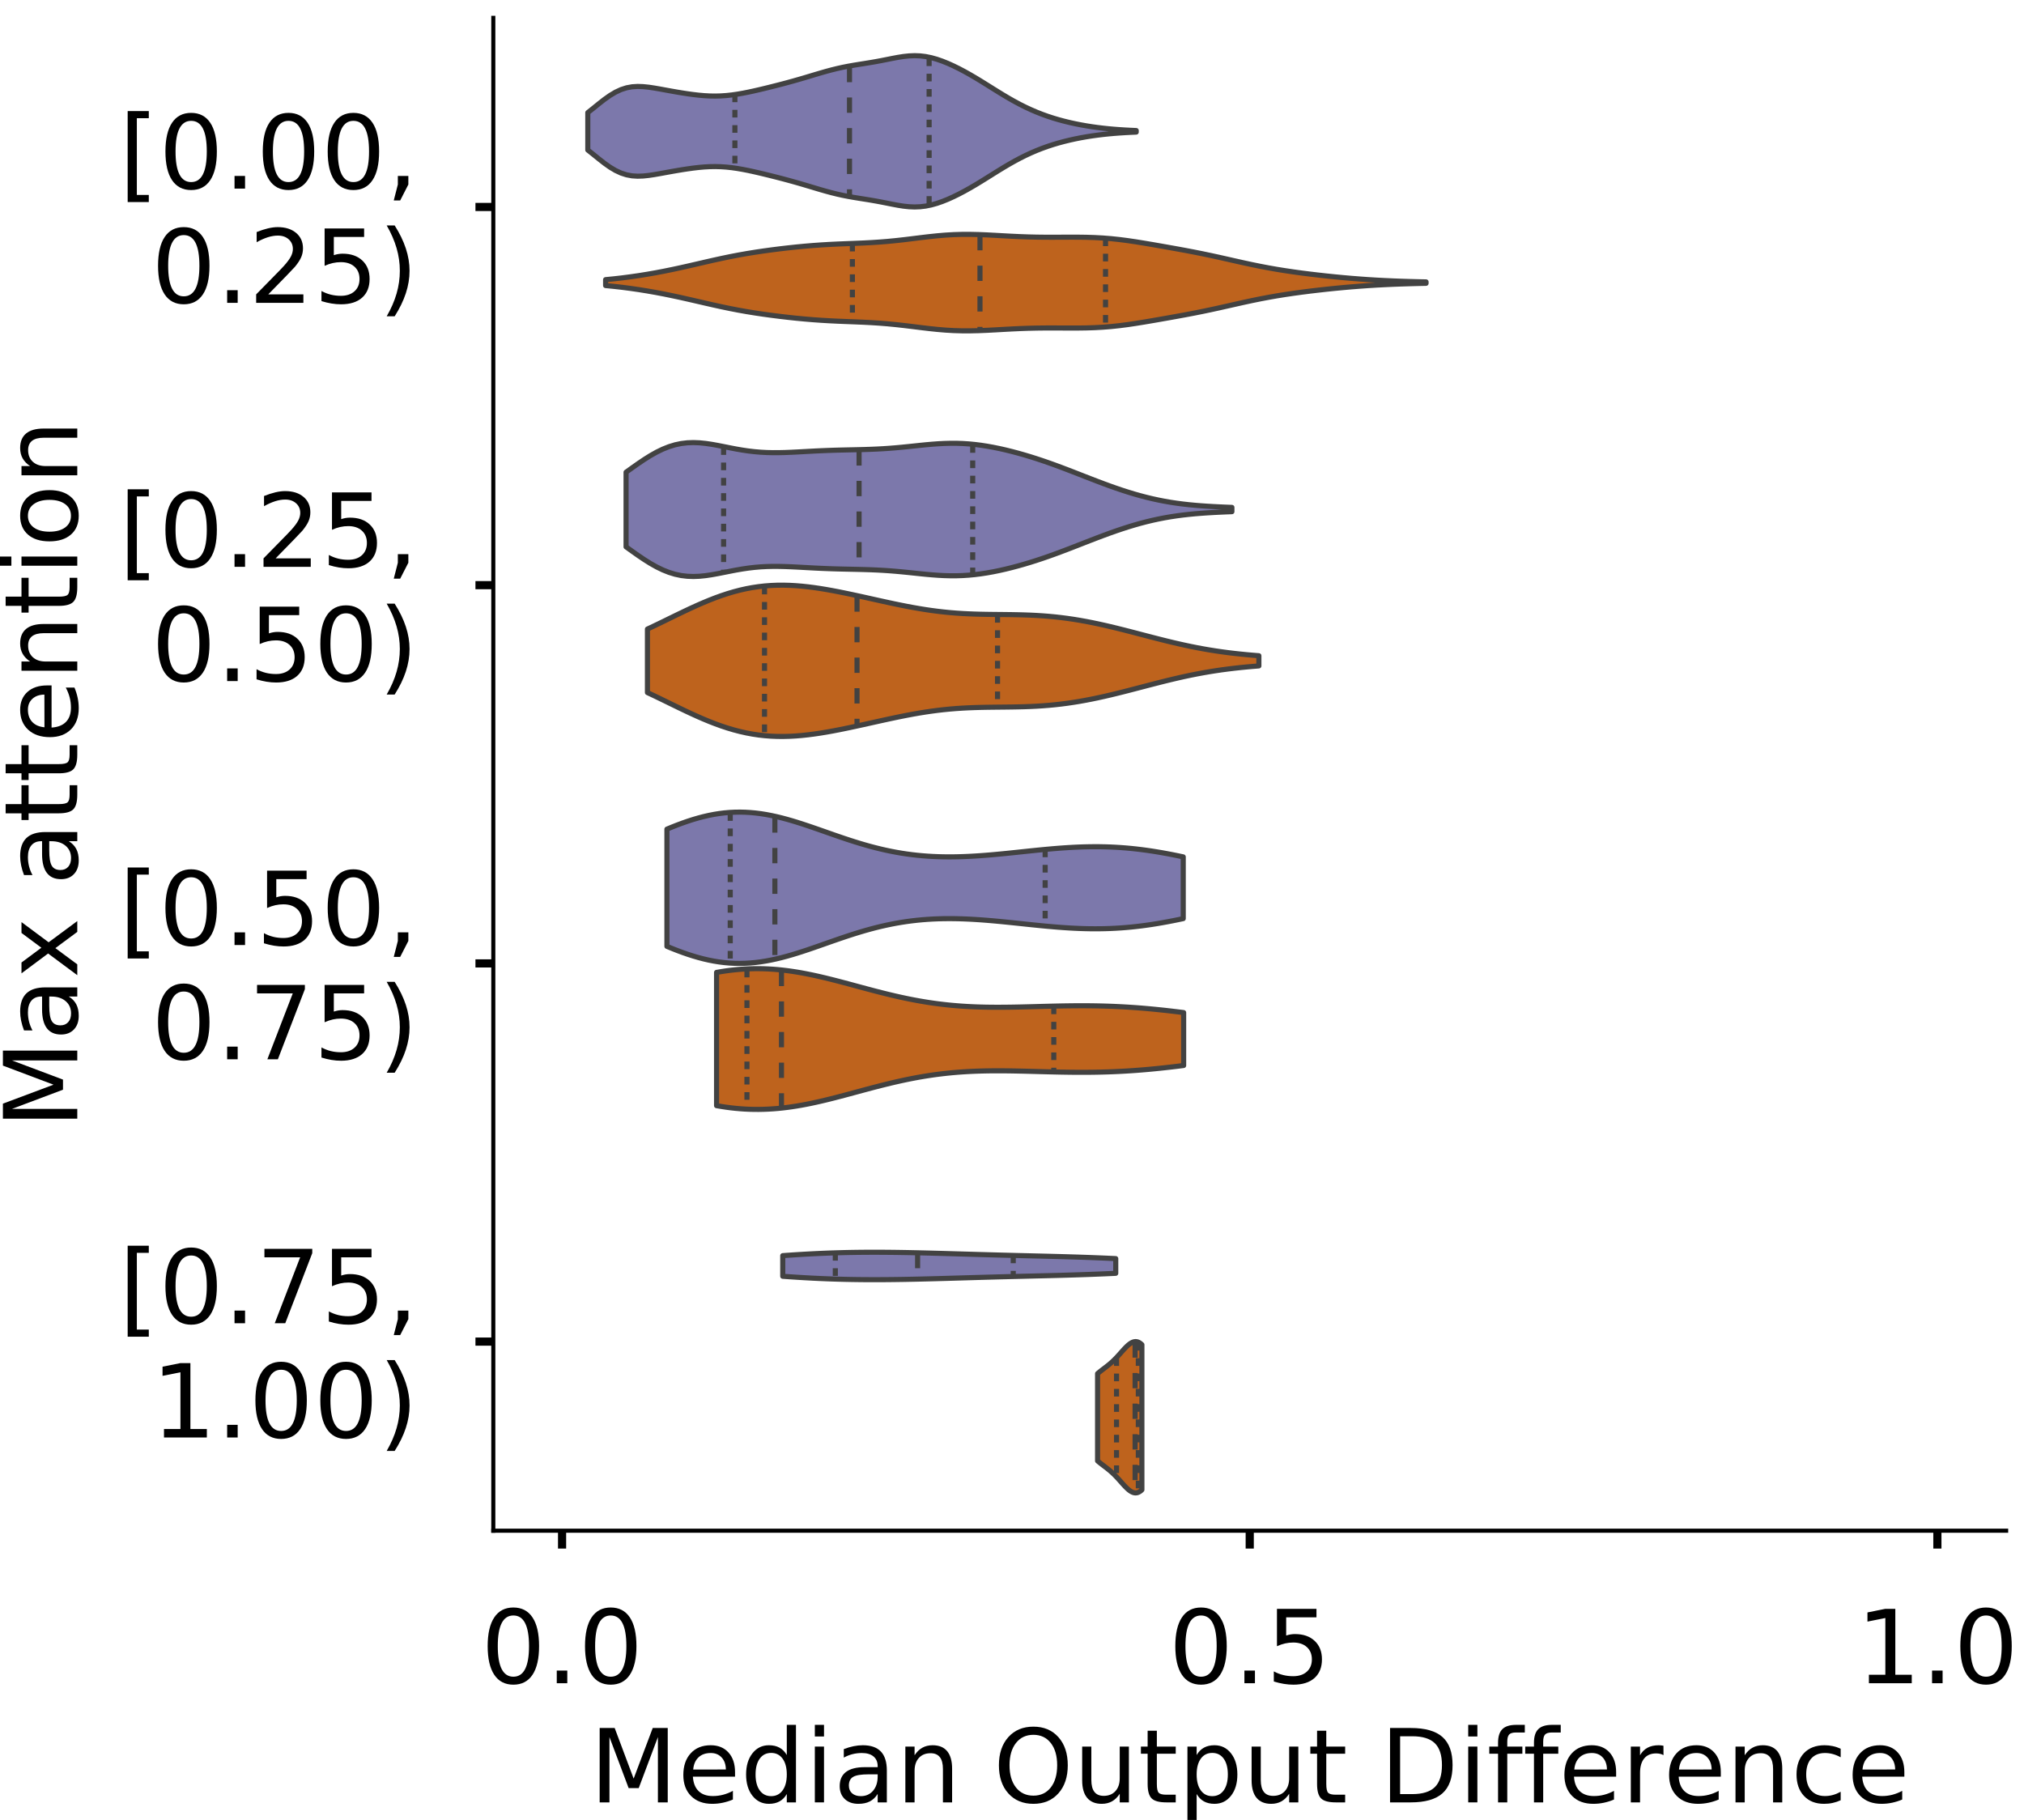 <?xml version="1.0" encoding="utf-8" standalone="no"?>
<!DOCTYPE svg PUBLIC "-//W3C//DTD SVG 1.1//EN"
  "http://www.w3.org/Graphics/SVG/1.1/DTD/svg11.dtd">
<!-- Created with matplotlib (https://matplotlib.org/) -->
<svg height="356.753pt" version="1.1" viewBox="0 0 396.753 356.753" width="396.753pt" xmlns="http://www.w3.org/2000/svg" xmlns:xlink="http://www.w3.org/1999/xlink">
 <defs>
  <style type="text/css">
*{stroke-linecap:butt;stroke-linejoin:round;}
  </style>
 </defs>
 <g id="figure_1">
  <g id="patch_1">
   <path d="M 0 356.753 
L 396.753 356.753 
L 396.753 0 
L 0 0 
z
" style="fill:#ffffff;"/>
  </g>
  <g id="axes_1">
   <g id="patch_2">
    <path d="M 96.7 300.053 
L 393.253 300.053 
L 393.253 3.5 
L 96.7 3.5 
z
" style="fill:#ffffff;"/>
   </g>
   <g id="PolyCollection_1">
    <defs>
     <path d="M 115.222 -327.346 
L 115.222 -334.678 
L 116.308 -335.541 
L 117.394 -336.422 
L 118.48 -337.27 
L 119.566 -338.038 
L 120.652 -338.688 
L 121.738 -339.193 
L 122.823 -339.542 
L 123.909 -339.741 
L 124.995 -339.809 
L 126.081 -339.771 
L 127.167 -339.658 
L 128.253 -339.496 
L 129.339 -339.308 
L 130.425 -339.11 
L 131.511 -338.913 
L 132.597 -338.722 
L 133.682 -338.542 
L 134.768 -338.374 
L 135.854 -338.225 
L 136.94 -338.098 
L 138.026 -338.001 
L 139.112 -337.941 
L 140.198 -337.923 
L 141.284 -337.95 
L 142.37 -338.024 
L 143.456 -338.14 
L 144.541 -338.296 
L 145.627 -338.484 
L 146.713 -338.698 
L 147.799 -338.932 
L 148.885 -339.182 
L 149.971 -339.441 
L 151.057 -339.709 
L 152.143 -339.983 
L 153.229 -340.263 
L 154.315 -340.551 
L 155.4 -340.849 
L 156.486 -341.156 
L 157.572 -341.473 
L 158.658 -341.798 
L 159.744 -342.124 
L 160.83 -342.446 
L 161.916 -342.757 
L 163.002 -343.048 
L 164.088 -343.316 
L 165.173 -343.557 
L 166.259 -343.772 
L 167.345 -343.964 
L 168.431 -344.142 
L 169.517 -344.313 
L 170.603 -344.489 
L 171.689 -344.676 
L 172.775 -344.878 
L 173.861 -345.093 
L 174.947 -345.309 
L 176.032 -345.512 
L 177.118 -345.681 
L 178.204 -345.796 
L 179.29 -345.839 
L 180.376 -345.798 
L 181.462 -345.666 
L 182.548 -345.445 
L 183.634 -345.142 
L 184.72 -344.767 
L 185.806 -344.33 
L 186.891 -343.841 
L 187.977 -343.307 
L 189.063 -342.734 
L 190.149 -342.127 
L 191.235 -341.492 
L 192.321 -340.834 
L 193.407 -340.16 
L 194.493 -339.48 
L 195.579 -338.803 
L 196.665 -338.139 
L 197.75 -337.495 
L 198.836 -336.881 
L 199.922 -336.299 
L 201.008 -335.755 
L 202.094 -335.25 
L 203.18 -334.784 
L 204.266 -334.356 
L 205.352 -333.966 
L 206.438 -333.61 
L 207.524 -333.288 
L 208.609 -332.996 
L 209.695 -332.732 
L 210.781 -332.494 
L 211.867 -332.279 
L 212.953 -332.086 
L 214.039 -331.914 
L 215.125 -331.763 
L 216.211 -331.632 
L 217.297 -331.518 
L 218.382 -331.421 
L 219.468 -331.339 
L 220.554 -331.27 
L 221.64 -331.213 
L 222.726 -331.165 
L 222.726 -330.858 
L 222.726 -330.858 
L 221.64 -330.811 
L 220.554 -330.753 
L 219.468 -330.684 
L 218.382 -330.602 
L 217.297 -330.505 
L 216.211 -330.392 
L 215.125 -330.26 
L 214.039 -330.109 
L 212.953 -329.938 
L 211.867 -329.745 
L 210.781 -329.53 
L 209.695 -329.291 
L 208.609 -329.027 
L 207.524 -328.735 
L 206.438 -328.413 
L 205.352 -328.058 
L 204.266 -327.668 
L 203.18 -327.24 
L 202.094 -326.774 
L 201.008 -326.268 
L 199.922 -325.724 
L 198.836 -325.143 
L 197.75 -324.528 
L 196.665 -323.885 
L 195.579 -323.221 
L 194.493 -322.544 
L 193.407 -321.863 
L 192.321 -321.19 
L 191.235 -320.532 
L 190.149 -319.896 
L 189.063 -319.29 
L 187.977 -318.717 
L 186.891 -318.183 
L 185.806 -317.694 
L 184.72 -317.257 
L 183.634 -316.881 
L 182.548 -316.578 
L 181.462 -316.358 
L 180.376 -316.226 
L 179.29 -316.184 
L 178.204 -316.227 
L 177.118 -316.342 
L 176.032 -316.512 
L 174.947 -316.715 
L 173.861 -316.931 
L 172.775 -317.145 
L 171.689 -317.347 
L 170.603 -317.535 
L 169.517 -317.71 
L 168.431 -317.882 
L 167.345 -318.059 
L 166.259 -318.252 
L 165.173 -318.466 
L 164.088 -318.707 
L 163.002 -318.975 
L 161.916 -319.267 
L 160.83 -319.578 
L 159.744 -319.9 
L 158.658 -320.226 
L 157.572 -320.55 
L 156.486 -320.867 
L 155.4 -321.175 
L 154.315 -321.472 
L 153.229 -321.761 
L 152.143 -322.041 
L 151.057 -322.315 
L 149.971 -322.582 
L 148.885 -322.842 
L 147.799 -323.091 
L 146.713 -323.326 
L 145.627 -323.54 
L 144.541 -323.728 
L 143.456 -323.883 
L 142.37 -324 
L 141.284 -324.073 
L 140.198 -324.101 
L 139.112 -324.083 
L 138.026 -324.023 
L 136.94 -323.926 
L 135.854 -323.799 
L 134.768 -323.649 
L 133.682 -323.482 
L 132.597 -323.301 
L 131.511 -323.111 
L 130.425 -322.914 
L 129.339 -322.716 
L 128.253 -322.528 
L 127.167 -322.366 
L 126.081 -322.252 
L 124.995 -322.215 
L 123.909 -322.282 
L 122.823 -322.482 
L 121.738 -322.831 
L 120.652 -323.336 
L 119.566 -323.985 
L 118.48 -324.754 
L 117.394 -325.602 
L 116.308 -326.482 
L 115.222 -327.346 
z
" id="m7d4913df0f" style="stroke:#424242;"/>
    </defs>
    <g clip-path="url(#p3d40948756)">
     <use style="fill:#7c78ab;stroke:#424242;" x="0" xlink:href="#m7d4913df0f" y="356.753"/>
    </g>
   </g>
   <g id="PolyCollection_2">
    <defs>
     <path d="M 118.714 -300.776 
L 118.714 -301.937 
L 120.339 -302.097 
L 121.963 -302.282 
L 123.588 -302.493 
L 125.212 -302.728 
L 126.837 -302.988 
L 128.461 -303.272 
L 130.086 -303.58 
L 131.71 -303.91 
L 133.335 -304.258 
L 134.96 -304.623 
L 136.584 -304.996 
L 138.209 -305.372 
L 139.833 -305.742 
L 141.458 -306.099 
L 143.082 -306.436 
L 144.707 -306.75 
L 146.331 -307.038 
L 147.956 -307.302 
L 149.58 -307.544 
L 151.205 -307.766 
L 152.829 -307.972 
L 154.454 -308.162 
L 156.079 -308.335 
L 157.703 -308.49 
L 159.328 -308.627 
L 160.952 -308.742 
L 162.577 -308.838 
L 164.201 -308.917 
L 165.826 -308.984 
L 167.45 -309.047 
L 169.075 -309.115 
L 170.699 -309.197 
L 172.324 -309.3 
L 173.948 -309.429 
L 175.573 -309.586 
L 177.197 -309.766 
L 178.822 -309.963 
L 180.447 -310.165 
L 182.071 -310.358 
L 183.696 -310.529 
L 185.32 -310.666 
L 186.945 -310.761 
L 188.569 -310.809 
L 190.194 -310.811 
L 191.818 -310.775 
L 193.443 -310.708 
L 195.067 -310.623 
L 196.692 -310.531 
L 198.316 -310.444 
L 199.941 -310.368 
L 201.566 -310.31 
L 203.19 -310.272 
L 204.815 -310.253 
L 206.439 -310.25 
L 208.064 -310.256 
L 209.688 -310.263 
L 211.313 -310.261 
L 212.937 -310.239 
L 214.562 -310.188 
L 216.186 -310.099 
L 217.811 -309.969 
L 219.435 -309.797 
L 221.06 -309.587 
L 222.684 -309.347 
L 224.309 -309.084 
L 225.934 -308.809 
L 227.558 -308.526 
L 229.183 -308.239 
L 230.807 -307.948 
L 232.432 -307.65 
L 234.056 -307.34 
L 235.681 -307.017 
L 237.305 -306.677 
L 238.93 -306.323 
L 240.554 -305.958 
L 242.179 -305.591 
L 243.803 -305.228 
L 245.428 -304.878 
L 247.053 -304.547 
L 248.677 -304.239 
L 250.302 -303.954 
L 251.926 -303.693 
L 253.551 -303.453 
L 255.175 -303.231 
L 256.8 -303.025 
L 258.424 -302.833 
L 260.049 -302.653 
L 261.673 -302.486 
L 263.298 -302.331 
L 264.922 -302.189 
L 266.547 -302.061 
L 268.171 -301.946 
L 269.796 -301.846 
L 271.421 -301.76 
L 273.045 -301.686 
L 274.67 -301.625 
L 276.294 -301.574 
L 277.919 -301.532 
L 279.543 -301.497 
L 279.543 -301.216 
L 279.543 -301.216 
L 277.919 -301.181 
L 276.294 -301.139 
L 274.67 -301.088 
L 273.045 -301.027 
L 271.421 -300.953 
L 269.796 -300.867 
L 268.171 -300.767 
L 266.547 -300.652 
L 264.922 -300.524 
L 263.298 -300.382 
L 261.673 -300.227 
L 260.049 -300.06 
L 258.424 -299.88 
L 256.8 -299.688 
L 255.175 -299.482 
L 253.551 -299.26 
L 251.926 -299.02 
L 250.302 -298.759 
L 248.677 -298.474 
L 247.053 -298.166 
L 245.428 -297.835 
L 243.803 -297.485 
L 242.179 -297.122 
L 240.554 -296.755 
L 238.93 -296.39 
L 237.305 -296.036 
L 235.681 -295.696 
L 234.056 -295.373 
L 232.432 -295.063 
L 230.807 -294.765 
L 229.183 -294.474 
L 227.558 -294.187 
L 225.934 -293.904 
L 224.309 -293.629 
L 222.684 -293.366 
L 221.06 -293.126 
L 219.435 -292.916 
L 217.811 -292.744 
L 216.186 -292.614 
L 214.562 -292.525 
L 212.937 -292.474 
L 211.313 -292.452 
L 209.688 -292.45 
L 208.064 -292.457 
L 206.439 -292.463 
L 204.815 -292.46 
L 203.19 -292.441 
L 201.566 -292.403 
L 199.941 -292.345 
L 198.316 -292.269 
L 196.692 -292.182 
L 195.067 -292.09 
L 193.443 -292.005 
L 191.818 -291.938 
L 190.194 -291.902 
L 188.569 -291.904 
L 186.945 -291.952 
L 185.32 -292.047 
L 183.696 -292.184 
L 182.071 -292.355 
L 180.447 -292.548 
L 178.822 -292.75 
L 177.197 -292.947 
L 175.573 -293.127 
L 173.948 -293.284 
L 172.324 -293.413 
L 170.699 -293.516 
L 169.075 -293.598 
L 167.45 -293.666 
L 165.826 -293.729 
L 164.201 -293.796 
L 162.577 -293.875 
L 160.952 -293.971 
L 159.328 -294.086 
L 157.703 -294.223 
L 156.079 -294.378 
L 154.454 -294.551 
L 152.829 -294.741 
L 151.205 -294.947 
L 149.58 -295.169 
L 147.956 -295.411 
L 146.331 -295.675 
L 144.707 -295.963 
L 143.082 -296.277 
L 141.458 -296.614 
L 139.833 -296.971 
L 138.209 -297.341 
L 136.584 -297.717 
L 134.96 -298.09 
L 133.335 -298.455 
L 131.71 -298.803 
L 130.086 -299.133 
L 128.461 -299.441 
L 126.837 -299.725 
L 125.212 -299.985 
L 123.588 -300.22 
L 121.963 -300.431 
L 120.339 -300.616 
L 118.714 -300.776 
z
" id="m11e99fe9d8" style="stroke:#424242;"/>
    </defs>
    <g clip-path="url(#p3d40948756)">
     <use style="fill:#be631d;stroke:#424242;" x="0" xlink:href="#m11e99fe9d8" y="356.753"/>
    </g>
   </g>
   <g id="PolyCollection_3">
    <defs>
     <path d="M 122.725 -249.553 
L 122.725 -264.194 
L 123.925 -265.054 
L 125.124 -265.899 
L 126.324 -266.707 
L 127.523 -267.458 
L 128.723 -268.132 
L 129.923 -268.713 
L 131.122 -269.191 
L 132.322 -269.558 
L 133.521 -269.812 
L 134.721 -269.956 
L 135.92 -269.999 
L 137.12 -269.953 
L 138.319 -269.832 
L 139.519 -269.655 
L 140.719 -269.439 
L 141.918 -269.203 
L 143.118 -268.963 
L 144.317 -268.733 
L 145.517 -268.526 
L 146.716 -268.35 
L 147.916 -268.211 
L 149.115 -268.11 
L 150.315 -268.047 
L 151.515 -268.02 
L 152.714 -268.024 
L 153.914 -268.052 
L 155.113 -268.099 
L 156.313 -268.158 
L 157.512 -268.223 
L 158.712 -268.289 
L 159.911 -268.352 
L 161.111 -268.408 
L 162.311 -268.456 
L 163.51 -268.497 
L 164.71 -268.53 
L 165.909 -268.557 
L 167.109 -268.583 
L 168.308 -268.609 
L 169.508 -268.64 
L 170.707 -268.68 
L 171.907 -268.731 
L 173.107 -268.795 
L 174.306 -268.875 
L 175.506 -268.97 
L 176.705 -269.079 
L 177.905 -269.198 
L 179.104 -269.324 
L 180.304 -269.45 
L 181.503 -269.57 
L 182.703 -269.677 
L 183.903 -269.765 
L 185.102 -269.827 
L 186.302 -269.859 
L 187.501 -269.857 
L 188.701 -269.817 
L 189.9 -269.74 
L 191.1 -269.625 
L 192.299 -269.474 
L 193.499 -269.289 
L 194.699 -269.073 
L 195.898 -268.829 
L 197.098 -268.558 
L 198.297 -268.263 
L 199.497 -267.946 
L 200.696 -267.607 
L 201.896 -267.249 
L 203.096 -266.871 
L 204.295 -266.475 
L 205.495 -266.062 
L 206.694 -265.633 
L 207.894 -265.19 
L 209.093 -264.736 
L 210.293 -264.274 
L 211.492 -263.807 
L 212.692 -263.338 
L 213.892 -262.872 
L 215.091 -262.41 
L 216.291 -261.958 
L 217.49 -261.518 
L 218.69 -261.094 
L 219.889 -260.687 
L 221.089 -260.3 
L 222.288 -259.935 
L 223.488 -259.595 
L 224.688 -259.28 
L 225.887 -258.992 
L 227.087 -258.731 
L 228.286 -258.497 
L 229.486 -258.29 
L 230.685 -258.109 
L 231.885 -257.952 
L 233.084 -257.818 
L 234.284 -257.703 
L 235.484 -257.606 
L 236.683 -257.524 
L 237.883 -257.454 
L 239.082 -257.393 
L 240.282 -257.34 
L 241.481 -257.293 
L 241.481 -256.454 
L 241.481 -256.454 
L 240.282 -256.407 
L 239.082 -256.354 
L 237.883 -256.293 
L 236.683 -256.223 
L 235.484 -256.141 
L 234.284 -256.044 
L 233.084 -255.929 
L 231.885 -255.795 
L 230.685 -255.638 
L 229.486 -255.457 
L 228.286 -255.25 
L 227.087 -255.016 
L 225.887 -254.755 
L 224.688 -254.467 
L 223.488 -254.152 
L 222.288 -253.812 
L 221.089 -253.447 
L 219.889 -253.06 
L 218.69 -252.653 
L 217.49 -252.229 
L 216.291 -251.789 
L 215.091 -251.337 
L 213.892 -250.875 
L 212.692 -250.409 
L 211.492 -249.94 
L 210.293 -249.473 
L 209.093 -249.011 
L 207.894 -248.557 
L 206.694 -248.114 
L 205.495 -247.685 
L 204.295 -247.272 
L 203.096 -246.876 
L 201.896 -246.498 
L 200.696 -246.14 
L 199.497 -245.801 
L 198.297 -245.484 
L 197.098 -245.189 
L 195.898 -244.918 
L 194.699 -244.674 
L 193.499 -244.458 
L 192.299 -244.273 
L 191.1 -244.122 
L 189.9 -244.007 
L 188.701 -243.93 
L 187.501 -243.89 
L 186.302 -243.888 
L 185.102 -243.92 
L 183.903 -243.982 
L 182.703 -244.07 
L 181.503 -244.177 
L 180.304 -244.297 
L 179.104 -244.423 
L 177.905 -244.549 
L 176.705 -244.668 
L 175.506 -244.777 
L 174.306 -244.872 
L 173.107 -244.952 
L 171.907 -245.016 
L 170.707 -245.067 
L 169.508 -245.107 
L 168.308 -245.138 
L 167.109 -245.164 
L 165.909 -245.19 
L 164.71 -245.217 
L 163.51 -245.25 
L 162.311 -245.291 
L 161.111 -245.339 
L 159.911 -245.395 
L 158.712 -245.458 
L 157.512 -245.524 
L 156.313 -245.589 
L 155.113 -245.648 
L 153.914 -245.695 
L 152.714 -245.723 
L 151.515 -245.727 
L 150.315 -245.7 
L 149.115 -245.637 
L 147.916 -245.536 
L 146.716 -245.397 
L 145.517 -245.221 
L 144.317 -245.014 
L 143.118 -244.784 
L 141.918 -244.544 
L 140.719 -244.308 
L 139.519 -244.092 
L 138.319 -243.915 
L 137.12 -243.794 
L 135.92 -243.748 
L 134.721 -243.791 
L 133.521 -243.935 
L 132.322 -244.189 
L 131.122 -244.556 
L 129.923 -245.034 
L 128.723 -245.615 
L 127.523 -246.289 
L 126.324 -247.04 
L 125.124 -247.848 
L 123.925 -248.693 
L 122.725 -249.553 
z
" id="made359de96" style="stroke:#424242;"/>
    </defs>
    <g clip-path="url(#p3d40948756)">
     <use style="fill:#7c78ab;stroke:#424242;" x="0" xlink:href="#made359de96" y="356.753"/>
    </g>
   </g>
   <g id="PolyCollection_4">
    <defs>
     <path d="M 126.914 -220.992 
L 126.914 -233.444 
L 128.125 -234.015 
L 129.335 -234.597 
L 130.546 -235.187 
L 131.757 -235.779 
L 132.968 -236.368 
L 134.178 -236.95 
L 135.389 -237.519 
L 136.6 -238.07 
L 137.81 -238.599 
L 139.021 -239.101 
L 140.232 -239.572 
L 141.442 -240.009 
L 142.653 -240.408 
L 143.864 -240.766 
L 145.074 -241.081 
L 146.285 -241.353 
L 147.496 -241.579 
L 148.706 -241.76 
L 149.917 -241.896 
L 151.128 -241.988 
L 152.338 -242.037 
L 153.549 -242.046 
L 154.76 -242.016 
L 155.97 -241.95 
L 157.181 -241.851 
L 158.392 -241.723 
L 159.602 -241.568 
L 160.813 -241.389 
L 162.024 -241.189 
L 163.235 -240.972 
L 164.445 -240.74 
L 165.656 -240.496 
L 166.867 -240.242 
L 168.077 -239.981 
L 169.288 -239.715 
L 170.499 -239.446 
L 171.709 -239.176 
L 172.92 -238.909 
L 174.131 -238.644 
L 175.341 -238.386 
L 176.552 -238.137 
L 177.763 -237.897 
L 178.973 -237.671 
L 180.184 -237.459 
L 181.395 -237.263 
L 182.605 -237.085 
L 183.816 -236.927 
L 185.027 -236.788 
L 186.237 -236.669 
L 187.448 -236.571 
L 188.659 -236.491 
L 189.869 -236.429 
L 191.08 -236.382 
L 192.291 -236.348 
L 193.502 -236.325 
L 194.712 -236.309 
L 195.923 -236.297 
L 197.134 -236.285 
L 198.344 -236.27 
L 199.555 -236.248 
L 200.766 -236.216 
L 201.976 -236.172 
L 203.187 -236.113 
L 204.398 -236.037 
L 205.608 -235.941 
L 206.819 -235.826 
L 208.03 -235.69 
L 209.24 -235.533 
L 210.451 -235.356 
L 211.662 -235.158 
L 212.872 -234.941 
L 214.083 -234.705 
L 215.294 -234.452 
L 216.504 -234.185 
L 217.715 -233.904 
L 218.926 -233.611 
L 220.136 -233.309 
L 221.347 -233 
L 222.558 -232.687 
L 223.769 -232.37 
L 224.979 -232.054 
L 226.19 -231.74 
L 227.401 -231.431 
L 228.611 -231.128 
L 229.822 -230.835 
L 231.033 -230.552 
L 232.243 -230.283 
L 233.454 -230.027 
L 234.665 -229.786 
L 235.875 -229.561 
L 237.086 -229.352 
L 238.297 -229.16 
L 239.507 -228.984 
L 240.718 -228.823 
L 241.929 -228.677 
L 243.139 -228.545 
L 244.35 -228.425 
L 245.561 -228.316 
L 246.771 -228.218 
L 246.771 -226.218 
L 246.771 -226.218 
L 245.561 -226.12 
L 244.35 -226.012 
L 243.139 -225.892 
L 241.929 -225.759 
L 240.718 -225.613 
L 239.507 -225.453 
L 238.297 -225.276 
L 237.086 -225.084 
L 235.875 -224.875 
L 234.665 -224.65 
L 233.454 -224.41 
L 232.243 -224.154 
L 231.033 -223.884 
L 229.822 -223.601 
L 228.611 -223.308 
L 227.401 -223.006 
L 226.19 -222.696 
L 224.979 -222.382 
L 223.769 -222.066 
L 222.558 -221.75 
L 221.347 -221.436 
L 220.136 -221.127 
L 218.926 -220.825 
L 217.715 -220.533 
L 216.504 -220.252 
L 215.294 -219.984 
L 214.083 -219.731 
L 212.872 -219.496 
L 211.662 -219.278 
L 210.451 -219.081 
L 209.24 -218.903 
L 208.03 -218.746 
L 206.819 -218.61 
L 205.608 -218.495 
L 204.398 -218.4 
L 203.187 -218.323 
L 201.976 -218.264 
L 200.766 -218.22 
L 199.555 -218.189 
L 198.344 -218.167 
L 197.134 -218.152 
L 195.923 -218.14 
L 194.712 -218.127 
L 193.502 -218.111 
L 192.291 -218.088 
L 191.08 -218.054 
L 189.869 -218.008 
L 188.659 -217.945 
L 187.448 -217.866 
L 186.237 -217.767 
L 185.027 -217.648 
L 183.816 -217.51 
L 182.605 -217.351 
L 181.395 -217.173 
L 180.184 -216.978 
L 178.973 -216.766 
L 177.763 -216.539 
L 176.552 -216.3 
L 175.341 -216.05 
L 174.131 -215.792 
L 172.92 -215.528 
L 171.709 -215.26 
L 170.499 -214.99 
L 169.288 -214.722 
L 168.077 -214.456 
L 166.867 -214.194 
L 165.656 -213.941 
L 164.445 -213.696 
L 163.235 -213.464 
L 162.024 -213.247 
L 160.813 -213.048 
L 159.602 -212.869 
L 158.392 -212.714 
L 157.181 -212.585 
L 155.97 -212.486 
L 154.76 -212.42 
L 153.549 -212.391 
L 152.338 -212.399 
L 151.128 -212.448 
L 149.917 -212.54 
L 148.706 -212.676 
L 147.496 -212.857 
L 146.285 -213.083 
L 145.074 -213.355 
L 143.864 -213.67 
L 142.653 -214.029 
L 141.442 -214.427 
L 140.232 -214.864 
L 139.021 -215.335 
L 137.81 -215.838 
L 136.6 -216.366 
L 135.389 -216.918 
L 134.178 -217.487 
L 132.968 -218.068 
L 131.757 -218.658 
L 130.546 -219.249 
L 129.335 -219.839 
L 128.125 -220.421 
L 126.914 -220.992 
z
" id="mc7c272d92b" style="stroke:#424242;"/>
    </defs>
    <g clip-path="url(#p3d40948756)">
     <use style="fill:#be631d;stroke:#424242;" x="0" xlink:href="#mc7c272d92b" y="356.753"/>
    </g>
   </g>
   <g id="PolyCollection_5">
    <defs>
     <path d="M 130.732 -171.247 
L 130.732 -194.224 
L 131.754 -194.644 
L 132.776 -195.046 
L 133.799 -195.425 
L 134.821 -195.781 
L 135.844 -196.11 
L 136.866 -196.409 
L 137.888 -196.678 
L 138.911 -196.913 
L 139.933 -197.114 
L 140.955 -197.278 
L 141.978 -197.406 
L 143 -197.496 
L 144.022 -197.548 
L 145.045 -197.563 
L 146.067 -197.54 
L 147.089 -197.48 
L 148.112 -197.385 
L 149.134 -197.255 
L 150.156 -197.093 
L 151.179 -196.9 
L 152.201 -196.678 
L 153.224 -196.43 
L 154.246 -196.158 
L 155.268 -195.865 
L 156.291 -195.554 
L 157.313 -195.228 
L 158.335 -194.889 
L 159.358 -194.541 
L 160.38 -194.187 
L 161.402 -193.828 
L 162.425 -193.469 
L 163.447 -193.111 
L 164.469 -192.758 
L 165.492 -192.411 
L 166.514 -192.072 
L 167.536 -191.745 
L 168.559 -191.43 
L 169.581 -191.129 
L 170.603 -190.843 
L 171.626 -190.575 
L 172.648 -190.323 
L 173.671 -190.091 
L 174.693 -189.877 
L 175.715 -189.683 
L 176.738 -189.508 
L 177.76 -189.353 
L 178.782 -189.218 
L 179.805 -189.102 
L 180.827 -189.005 
L 181.849 -188.927 
L 182.872 -188.867 
L 183.894 -188.825 
L 184.916 -188.799 
L 185.939 -188.789 
L 186.961 -188.794 
L 187.983 -188.813 
L 189.006 -188.846 
L 190.028 -188.891 
L 191.05 -188.947 
L 192.073 -189.013 
L 193.095 -189.089 
L 194.118 -189.172 
L 195.14 -189.263 
L 196.162 -189.359 
L 197.185 -189.46 
L 198.207 -189.564 
L 199.229 -189.671 
L 200.252 -189.778 
L 201.274 -189.886 
L 202.296 -189.993 
L 203.319 -190.097 
L 204.341 -190.198 
L 205.363 -190.294 
L 206.386 -190.384 
L 207.408 -190.468 
L 208.43 -190.544 
L 209.453 -190.61 
L 210.475 -190.667 
L 211.497 -190.713 
L 212.52 -190.748 
L 213.542 -190.77 
L 214.565 -190.779 
L 215.587 -190.775 
L 216.609 -190.756 
L 217.632 -190.723 
L 218.654 -190.675 
L 219.676 -190.612 
L 220.699 -190.534 
L 221.721 -190.441 
L 222.743 -190.333 
L 223.766 -190.211 
L 224.788 -190.075 
L 225.81 -189.925 
L 226.833 -189.762 
L 227.855 -189.588 
L 228.877 -189.402 
L 229.9 -189.205 
L 230.922 -188.999 
L 231.944 -188.785 
L 231.944 -176.685 
L 231.944 -176.685 
L 230.922 -176.471 
L 229.9 -176.265 
L 228.877 -176.069 
L 227.855 -175.883 
L 226.833 -175.708 
L 225.81 -175.545 
L 224.788 -175.396 
L 223.766 -175.259 
L 222.743 -175.137 
L 221.721 -175.029 
L 220.699 -174.936 
L 219.676 -174.858 
L 218.654 -174.795 
L 217.632 -174.747 
L 216.609 -174.714 
L 215.587 -174.696 
L 214.565 -174.691 
L 213.542 -174.7 
L 212.52 -174.722 
L 211.497 -174.757 
L 210.475 -174.803 
L 209.453 -174.86 
L 208.43 -174.927 
L 207.408 -175.002 
L 206.386 -175.086 
L 205.363 -175.176 
L 204.341 -175.272 
L 203.319 -175.373 
L 202.296 -175.477 
L 201.274 -175.584 
L 200.252 -175.692 
L 199.229 -175.8 
L 198.207 -175.906 
L 197.185 -176.011 
L 196.162 -176.112 
L 195.14 -176.208 
L 194.118 -176.298 
L 193.095 -176.382 
L 192.073 -176.457 
L 191.05 -176.523 
L 190.028 -176.58 
L 189.006 -176.624 
L 187.983 -176.657 
L 186.961 -176.676 
L 185.939 -176.682 
L 184.916 -176.672 
L 183.894 -176.646 
L 182.872 -176.603 
L 181.849 -176.543 
L 180.827 -176.465 
L 179.805 -176.368 
L 178.782 -176.252 
L 177.76 -176.117 
L 176.738 -175.962 
L 175.715 -175.788 
L 174.693 -175.593 
L 173.671 -175.38 
L 172.648 -175.147 
L 171.626 -174.896 
L 170.603 -174.627 
L 169.581 -174.342 
L 168.559 -174.041 
L 167.536 -173.726 
L 166.514 -173.398 
L 165.492 -173.06 
L 164.469 -172.713 
L 163.447 -172.359 
L 162.425 -172.002 
L 161.402 -171.642 
L 160.38 -171.284 
L 159.358 -170.929 
L 158.335 -170.581 
L 157.313 -170.242 
L 156.291 -169.916 
L 155.268 -169.605 
L 154.246 -169.312 
L 153.224 -169.041 
L 152.201 -168.793 
L 151.179 -168.571 
L 150.156 -168.378 
L 149.134 -168.215 
L 148.112 -168.086 
L 147.089 -167.99 
L 146.067 -167.93 
L 145.045 -167.907 
L 144.022 -167.922 
L 143 -167.974 
L 141.978 -168.064 
L 140.955 -168.192 
L 139.933 -168.357 
L 138.911 -168.557 
L 137.888 -168.793 
L 136.866 -169.061 
L 135.844 -169.361 
L 134.821 -169.689 
L 133.799 -170.045 
L 132.776 -170.425 
L 131.754 -170.826 
L 130.732 -171.247 
z
" id="mf486c819c3" style="stroke:#424242;"/>
    </defs>
    <g clip-path="url(#p3d40948756)">
     <use style="fill:#7c78ab;stroke:#424242;" x="0" xlink:href="#mf486c819c3" y="356.753"/>
    </g>
   </g>
   <g id="PolyCollection_6">
    <defs>
     <path d="M 140.464 -140.018 
L 140.464 -166.141 
L 141.389 -166.3 
L 142.314 -166.439 
L 143.239 -166.56 
L 144.164 -166.662 
L 145.089 -166.744 
L 146.013 -166.806 
L 146.938 -166.849 
L 147.863 -166.871 
L 148.788 -166.873 
L 149.713 -166.855 
L 150.638 -166.818 
L 151.563 -166.761 
L 152.487 -166.686 
L 153.412 -166.592 
L 154.337 -166.481 
L 155.262 -166.354 
L 156.187 -166.21 
L 157.112 -166.051 
L 158.036 -165.878 
L 158.961 -165.693 
L 159.886 -165.495 
L 160.811 -165.286 
L 161.736 -165.068 
L 162.661 -164.842 
L 163.586 -164.609 
L 164.51 -164.37 
L 165.435 -164.126 
L 166.36 -163.879 
L 167.285 -163.63 
L 168.21 -163.38 
L 169.135 -163.131 
L 170.06 -162.883 
L 170.984 -162.638 
L 171.909 -162.397 
L 172.834 -162.161 
L 173.759 -161.93 
L 174.684 -161.706 
L 175.609 -161.49 
L 176.533 -161.282 
L 177.458 -161.083 
L 178.383 -160.894 
L 179.308 -160.715 
L 180.233 -160.546 
L 181.158 -160.388 
L 182.083 -160.241 
L 183.007 -160.106 
L 183.932 -159.982 
L 184.857 -159.869 
L 185.782 -159.767 
L 186.707 -159.677 
L 187.632 -159.598 
L 188.556 -159.529 
L 189.481 -159.47 
L 190.406 -159.422 
L 191.331 -159.382 
L 192.256 -159.352 
L 193.181 -159.33 
L 194.106 -159.316 
L 195.03 -159.309 
L 195.955 -159.308 
L 196.88 -159.313 
L 197.805 -159.323 
L 198.73 -159.337 
L 199.655 -159.355 
L 200.579 -159.376 
L 201.504 -159.399 
L 202.429 -159.423 
L 203.354 -159.448 
L 204.279 -159.473 
L 205.204 -159.498 
L 206.129 -159.521 
L 207.053 -159.543 
L 207.978 -159.562 
L 208.903 -159.578 
L 209.828 -159.59 
L 210.753 -159.599 
L 211.678 -159.603 
L 212.602 -159.603 
L 213.527 -159.597 
L 214.452 -159.586 
L 215.377 -159.57 
L 216.302 -159.548 
L 217.227 -159.519 
L 218.152 -159.485 
L 219.076 -159.444 
L 220.001 -159.397 
L 220.926 -159.344 
L 221.851 -159.285 
L 222.776 -159.22 
L 223.701 -159.148 
L 224.625 -159.071 
L 225.55 -158.988 
L 226.475 -158.899 
L 227.4 -158.805 
L 228.325 -158.707 
L 229.25 -158.603 
L 230.175 -158.495 
L 231.099 -158.382 
L 232.024 -158.266 
L 232.024 -147.893 
L 232.024 -147.893 
L 231.099 -147.777 
L 230.175 -147.665 
L 229.25 -147.557 
L 228.325 -147.453 
L 227.4 -147.354 
L 226.475 -147.26 
L 225.55 -147.172 
L 224.625 -147.089 
L 223.701 -147.012 
L 222.776 -146.94 
L 221.851 -146.875 
L 220.926 -146.815 
L 220.001 -146.762 
L 219.076 -146.715 
L 218.152 -146.675 
L 217.227 -146.64 
L 216.302 -146.612 
L 215.377 -146.59 
L 214.452 -146.573 
L 213.527 -146.562 
L 212.602 -146.557 
L 211.678 -146.557 
L 210.753 -146.561 
L 209.828 -146.57 
L 208.903 -146.582 
L 207.978 -146.598 
L 207.053 -146.617 
L 206.129 -146.639 
L 205.204 -146.662 
L 204.279 -146.686 
L 203.354 -146.711 
L 202.429 -146.736 
L 201.504 -146.761 
L 200.579 -146.784 
L 199.655 -146.804 
L 198.73 -146.822 
L 197.805 -146.837 
L 196.88 -146.847 
L 195.955 -146.852 
L 195.03 -146.851 
L 194.106 -146.844 
L 193.181 -146.829 
L 192.256 -146.807 
L 191.331 -146.777 
L 190.406 -146.738 
L 189.481 -146.689 
L 188.556 -146.631 
L 187.632 -146.562 
L 186.707 -146.483 
L 185.782 -146.392 
L 184.857 -146.291 
L 183.932 -146.178 
L 183.007 -146.054 
L 182.083 -145.918 
L 181.158 -145.772 
L 180.233 -145.614 
L 179.308 -145.445 
L 178.383 -145.266 
L 177.458 -145.076 
L 176.533 -144.877 
L 175.609 -144.669 
L 174.684 -144.453 
L 173.759 -144.229 
L 172.834 -143.999 
L 171.909 -143.763 
L 170.984 -143.522 
L 170.06 -143.277 
L 169.135 -143.029 
L 168.21 -142.78 
L 167.285 -142.53 
L 166.36 -142.281 
L 165.435 -142.034 
L 164.51 -141.79 
L 163.586 -141.551 
L 162.661 -141.317 
L 161.736 -141.091 
L 160.811 -140.873 
L 159.886 -140.665 
L 158.961 -140.467 
L 158.036 -140.281 
L 157.112 -140.109 
L 156.187 -139.95 
L 155.262 -139.806 
L 154.337 -139.678 
L 153.412 -139.567 
L 152.487 -139.474 
L 151.563 -139.399 
L 150.638 -139.342 
L 149.713 -139.305 
L 148.788 -139.287 
L 147.863 -139.289 
L 146.938 -139.311 
L 146.013 -139.353 
L 145.089 -139.416 
L 144.164 -139.498 
L 143.239 -139.599 
L 142.314 -139.72 
L 141.389 -139.86 
L 140.464 -140.018 
z
" id="m7045f4bc67" style="stroke:#424242;"/>
    </defs>
    <g clip-path="url(#p3d40948756)">
     <use style="fill:#be631d;stroke:#424242;" x="0" xlink:href="#m7045f4bc67" y="356.753"/>
    </g>
   </g>
   <g id="PolyCollection_7">
    <defs>
     <path d="M 153.438 -106.573 
L 153.438 -110.621 
L 154.097 -110.668 
L 154.757 -110.713 
L 155.416 -110.758 
L 156.075 -110.8 
L 156.735 -110.842 
L 157.394 -110.881 
L 158.053 -110.919 
L 158.713 -110.955 
L 159.372 -110.989 
L 160.031 -111.022 
L 160.691 -111.052 
L 161.35 -111.081 
L 162.009 -111.108 
L 162.669 -111.133 
L 163.328 -111.156 
L 163.988 -111.176 
L 164.647 -111.195 
L 165.306 -111.213 
L 165.966 -111.228 
L 166.625 -111.241 
L 167.284 -111.252 
L 167.944 -111.262 
L 168.603 -111.27 
L 169.262 -111.276 
L 169.922 -111.28 
L 170.581 -111.283 
L 171.24 -111.284 
L 171.9 -111.283 
L 172.559 -111.282 
L 173.218 -111.278 
L 173.878 -111.273 
L 174.537 -111.267 
L 175.197 -111.26 
L 175.856 -111.252 
L 176.515 -111.242 
L 177.175 -111.231 
L 177.834 -111.22 
L 178.493 -111.207 
L 179.153 -111.193 
L 179.812 -111.179 
L 180.471 -111.164 
L 181.131 -111.148 
L 181.79 -111.132 
L 182.449 -111.115 
L 183.109 -111.097 
L 183.768 -111.079 
L 184.428 -111.061 
L 185.087 -111.043 
L 185.746 -111.024 
L 186.406 -111.005 
L 187.065 -110.985 
L 187.724 -110.966 
L 188.384 -110.947 
L 189.043 -110.927 
L 189.702 -110.908 
L 190.362 -110.889 
L 191.021 -110.869 
L 191.68 -110.85 
L 192.34 -110.832 
L 192.999 -110.813 
L 193.658 -110.795 
L 194.318 -110.776 
L 194.977 -110.758 
L 195.637 -110.741 
L 196.296 -110.723 
L 196.955 -110.706 
L 197.615 -110.689 
L 198.274 -110.673 
L 198.933 -110.656 
L 199.593 -110.64 
L 200.252 -110.624 
L 200.911 -110.608 
L 201.571 -110.592 
L 202.23 -110.576 
L 202.889 -110.56 
L 203.549 -110.544 
L 204.208 -110.528 
L 204.867 -110.512 
L 205.527 -110.495 
L 206.186 -110.478 
L 206.846 -110.461 
L 207.505 -110.444 
L 208.164 -110.426 
L 208.824 -110.407 
L 209.483 -110.388 
L 210.142 -110.368 
L 210.802 -110.348 
L 211.461 -110.327 
L 212.12 -110.305 
L 212.78 -110.282 
L 213.439 -110.259 
L 214.098 -110.234 
L 214.758 -110.209 
L 215.417 -110.183 
L 216.077 -110.156 
L 216.736 -110.128 
L 217.395 -110.099 
L 218.055 -110.069 
L 218.714 -110.039 
L 218.714 -107.155 
L 218.714 -107.155 
L 218.055 -107.124 
L 217.395 -107.095 
L 216.736 -107.066 
L 216.077 -107.038 
L 215.417 -107.011 
L 214.758 -106.985 
L 214.098 -106.96 
L 213.439 -106.935 
L 212.78 -106.912 
L 212.12 -106.889 
L 211.461 -106.867 
L 210.802 -106.846 
L 210.142 -106.825 
L 209.483 -106.806 
L 208.824 -106.787 
L 208.164 -106.768 
L 207.505 -106.75 
L 206.846 -106.732 
L 206.186 -106.715 
L 205.527 -106.698 
L 204.867 -106.682 
L 204.208 -106.666 
L 203.549 -106.65 
L 202.889 -106.634 
L 202.23 -106.618 
L 201.571 -106.602 
L 200.911 -106.586 
L 200.252 -106.57 
L 199.593 -106.554 
L 198.933 -106.537 
L 198.274 -106.521 
L 197.615 -106.504 
L 196.955 -106.487 
L 196.296 -106.47 
L 195.637 -106.453 
L 194.977 -106.435 
L 194.318 -106.417 
L 193.658 -106.399 
L 192.999 -106.381 
L 192.34 -106.362 
L 191.68 -106.343 
L 191.021 -106.324 
L 190.362 -106.305 
L 189.702 -106.286 
L 189.043 -106.266 
L 188.384 -106.247 
L 187.724 -106.228 
L 187.065 -106.208 
L 186.406 -106.189 
L 185.746 -106.17 
L 185.087 -106.151 
L 184.428 -106.133 
L 183.768 -106.114 
L 183.109 -106.096 
L 182.449 -106.079 
L 181.79 -106.062 
L 181.131 -106.046 
L 180.471 -106.03 
L 179.812 -106.015 
L 179.153 -106 
L 178.493 -105.987 
L 177.834 -105.974 
L 177.175 -105.962 
L 176.515 -105.952 
L 175.856 -105.942 
L 175.197 -105.934 
L 174.537 -105.926 
L 173.878 -105.92 
L 173.218 -105.915 
L 172.559 -105.912 
L 171.9 -105.91 
L 171.24 -105.91 
L 170.581 -105.911 
L 169.922 -105.914 
L 169.262 -105.918 
L 168.603 -105.924 
L 167.944 -105.932 
L 167.284 -105.941 
L 166.625 -105.953 
L 165.966 -105.966 
L 165.306 -105.981 
L 164.647 -105.998 
L 163.988 -106.017 
L 163.328 -106.038 
L 162.669 -106.061 
L 162.009 -106.086 
L 161.35 -106.113 
L 160.691 -106.141 
L 160.031 -106.172 
L 159.372 -106.204 
L 158.713 -106.239 
L 158.053 -106.275 
L 157.394 -106.313 
L 156.735 -106.352 
L 156.075 -106.393 
L 155.416 -106.436 
L 154.757 -106.48 
L 154.097 -106.526 
L 153.438 -106.573 
z
" id="m45d8b5036f" style="stroke:#424242;"/>
    </defs>
    <g clip-path="url(#p3d40948756)">
     <use style="fill:#7c78ab;stroke:#424242;" x="0" xlink:href="#m45d8b5036f" y="356.753"/>
    </g>
   </g>
   <g id="PolyCollection_8">
    <defs>
     <path d="M 215.151 -70.386 
L 215.151 -87.497 
L 215.239 -87.572 
L 215.327 -87.647 
L 215.415 -87.72 
L 215.502 -87.792 
L 215.59 -87.863 
L 215.678 -87.933 
L 215.766 -88.003 
L 215.854 -88.072 
L 215.941 -88.14 
L 216.029 -88.208 
L 216.117 -88.275 
L 216.205 -88.342 
L 216.292 -88.409 
L 216.38 -88.476 
L 216.468 -88.542 
L 216.556 -88.609 
L 216.643 -88.676 
L 216.731 -88.743 
L 216.819 -88.81 
L 216.907 -88.878 
L 216.994 -88.947 
L 217.082 -89.016 
L 217.17 -89.085 
L 217.258 -89.156 
L 217.346 -89.227 
L 217.433 -89.299 
L 217.521 -89.373 
L 217.609 -89.447 
L 217.697 -89.523 
L 217.784 -89.599 
L 217.872 -89.677 
L 217.96 -89.756 
L 218.048 -89.836 
L 218.135 -89.918 
L 218.223 -90.001 
L 218.311 -90.085 
L 218.399 -90.171 
L 218.486 -90.258 
L 218.574 -90.346 
L 218.662 -90.436 
L 218.75 -90.526 
L 218.837 -90.618 
L 218.925 -90.711 
L 219.013 -90.805 
L 219.101 -90.9 
L 219.189 -90.996 
L 219.276 -91.093 
L 219.364 -91.19 
L 219.452 -91.288 
L 219.54 -91.386 
L 219.627 -91.485 
L 219.715 -91.584 
L 219.803 -91.683 
L 219.891 -91.781 
L 219.978 -91.88 
L 220.066 -91.978 
L 220.154 -92.076 
L 220.242 -92.172 
L 220.329 -92.268 
L 220.417 -92.363 
L 220.505 -92.456 
L 220.593 -92.547 
L 220.681 -92.637 
L 220.768 -92.725 
L 220.856 -92.811 
L 220.944 -92.895 
L 221.032 -92.975 
L 221.119 -93.054 
L 221.207 -93.129 
L 221.295 -93.201 
L 221.383 -93.269 
L 221.47 -93.334 
L 221.558 -93.395 
L 221.646 -93.452 
L 221.734 -93.505 
L 221.821 -93.554 
L 221.909 -93.598 
L 221.997 -93.638 
L 222.085 -93.672 
L 222.172 -93.702 
L 222.26 -93.726 
L 222.348 -93.745 
L 222.436 -93.759 
L 222.524 -93.767 
L 222.611 -93.769 
L 222.699 -93.766 
L 222.787 -93.756 
L 222.875 -93.741 
L 222.962 -93.72 
L 223.05 -93.692 
L 223.138 -93.659 
L 223.226 -93.619 
L 223.313 -93.573 
L 223.401 -93.521 
L 223.489 -93.462 
L 223.577 -93.397 
L 223.664 -93.326 
L 223.752 -93.249 
L 223.84 -93.166 
L 223.84 -64.717 
L 223.84 -64.717 
L 223.752 -64.634 
L 223.664 -64.557 
L 223.577 -64.486 
L 223.489 -64.421 
L 223.401 -64.362 
L 223.313 -64.31 
L 223.226 -64.264 
L 223.138 -64.224 
L 223.05 -64.191 
L 222.962 -64.163 
L 222.875 -64.142 
L 222.787 -64.127 
L 222.699 -64.117 
L 222.611 -64.114 
L 222.524 -64.116 
L 222.436 -64.124 
L 222.348 -64.138 
L 222.26 -64.157 
L 222.172 -64.181 
L 222.085 -64.211 
L 221.997 -64.245 
L 221.909 -64.285 
L 221.821 -64.329 
L 221.734 -64.378 
L 221.646 -64.431 
L 221.558 -64.488 
L 221.47 -64.549 
L 221.383 -64.614 
L 221.295 -64.682 
L 221.207 -64.754 
L 221.119 -64.829 
L 221.032 -64.908 
L 220.944 -64.988 
L 220.856 -65.072 
L 220.768 -65.158 
L 220.681 -65.246 
L 220.593 -65.336 
L 220.505 -65.427 
L 220.417 -65.52 
L 220.329 -65.615 
L 220.242 -65.711 
L 220.154 -65.807 
L 220.066 -65.905 
L 219.978 -66.003 
L 219.891 -66.102 
L 219.803 -66.2 
L 219.715 -66.299 
L 219.627 -66.398 
L 219.54 -66.497 
L 219.452 -66.595 
L 219.364 -66.693 
L 219.276 -66.79 
L 219.189 -66.887 
L 219.101 -66.983 
L 219.013 -67.078 
L 218.925 -67.172 
L 218.837 -67.265 
L 218.75 -67.357 
L 218.662 -67.447 
L 218.574 -67.537 
L 218.486 -67.625 
L 218.399 -67.712 
L 218.311 -67.798 
L 218.223 -67.882 
L 218.135 -67.965 
L 218.048 -68.047 
L 217.96 -68.127 
L 217.872 -68.206 
L 217.784 -68.284 
L 217.697 -68.36 
L 217.609 -68.436 
L 217.521 -68.51 
L 217.433 -68.584 
L 217.346 -68.656 
L 217.258 -68.727 
L 217.17 -68.798 
L 217.082 -68.867 
L 216.994 -68.936 
L 216.907 -69.005 
L 216.819 -69.073 
L 216.731 -69.14 
L 216.643 -69.207 
L 216.556 -69.274 
L 216.468 -69.341 
L 216.38 -69.407 
L 216.292 -69.474 
L 216.205 -69.541 
L 216.117 -69.608 
L 216.029 -69.675 
L 215.941 -69.743 
L 215.854 -69.811 
L 215.766 -69.88 
L 215.678 -69.95 
L 215.59 -70.02 
L 215.502 -70.091 
L 215.415 -70.163 
L 215.327 -70.236 
L 215.239 -70.311 
L 215.151 -70.386 
z
" id="m8590be2efe" style="stroke:#424242;"/>
    </defs>
    <g clip-path="url(#p3d40948756)">
     <use style="fill:#be631d;stroke:#424242;" x="0" xlink:href="#m8590be2efe" y="356.753"/>
    </g>
   </g>
   <g id="patch_3">
    <path clip-path="url(#p3d40948756)" d="M 110.18 40.569 
L 110.18 40.569 
L 110.18 40.569 
L 110.18 40.569 
z
" style="fill:#7c78ab;stroke:#424242;stroke-linejoin:miter;stroke-width:0.5;"/>
   </g>
   <g id="patch_4">
    <path clip-path="url(#p3d40948756)" d="M 110.18 40.569 
L 110.18 40.569 
L 110.18 40.569 
L 110.18 40.569 
z
" style="fill:#be631d;stroke:#424242;stroke-linejoin:miter;stroke-width:0.5;"/>
   </g>
   <g id="matplotlib.axis_1">
    <g id="xtick_1">
     <g id="line2d_1">
      <defs>
       <path d="M 0 0 
L 0 3.5 
" id="m5b2db95407" style="stroke:#000000;stroke-width:1.6;"/>
      </defs>
      <g>
       <use style="stroke:#000000;stroke-width:1.6;" x="110.18" xlink:href="#m5b2db95407" y="300.053"/>
      </g>
     </g>
     <g id="text_1">
      <!-- 0.0 -->
      <defs>
       <path d="M 31.781 66.406 
Q 24.172 66.406 20.328 58.906 
Q 16.5 51.422 16.5 36.375 
Q 16.5 21.391 20.328 13.891 
Q 24.172 6.391 31.781 6.391 
Q 39.453 6.391 43.281 13.891 
Q 47.125 21.391 47.125 36.375 
Q 47.125 51.422 43.281 58.906 
Q 39.453 66.406 31.781 66.406 
z
M 31.781 74.219 
Q 44.047 74.219 50.516 64.516 
Q 56.984 54.828 56.984 36.375 
Q 56.984 17.969 50.516 8.266 
Q 44.047 -1.422 31.781 -1.422 
Q 19.531 -1.422 13.062 8.266 
Q 6.594 17.969 6.594 36.375 
Q 6.594 54.828 13.062 64.516 
Q 19.531 74.219 31.781 74.219 
z
" id="DejaVuSans-48"/>
       <path d="M 10.688 12.406 
L 21 12.406 
L 21 0 
L 10.688 0 
z
" id="DejaVuSans-46"/>
      </defs>
      <g transform="translate(94.277 329.95)scale(0.2 -0.2)">
       <use xlink:href="#DejaVuSans-48"/>
       <use x="63.623" xlink:href="#DejaVuSans-46"/>
       <use x="95.41" xlink:href="#DejaVuSans-48"/>
      </g>
     </g>
    </g>
    <g id="xtick_2">
     <g id="line2d_2">
      <g>
       <use style="stroke:#000000;stroke-width:1.6;" x="244.977" xlink:href="#m5b2db95407" y="300.053"/>
      </g>
     </g>
     <g id="text_2">
      <!-- 0.5 -->
      <defs>
       <path d="M 10.797 72.906 
L 49.516 72.906 
L 49.516 64.594 
L 19.828 64.594 
L 19.828 46.734 
Q 21.969 47.469 24.109 47.828 
Q 26.266 48.188 28.422 48.188 
Q 40.625 48.188 47.75 41.5 
Q 54.891 34.812 54.891 23.391 
Q 54.891 11.625 47.562 5.094 
Q 40.234 -1.422 26.906 -1.422 
Q 22.312 -1.422 17.547 -0.641 
Q 12.797 0.141 7.719 1.703 
L 7.719 11.625 
Q 12.109 9.234 16.797 8.062 
Q 21.484 6.891 26.703 6.891 
Q 35.156 6.891 40.078 11.328 
Q 45.016 15.766 45.016 23.391 
Q 45.016 31 40.078 35.438 
Q 35.156 39.891 26.703 39.891 
Q 22.75 39.891 18.812 39.016 
Q 14.891 38.141 10.797 36.281 
z
" id="DejaVuSans-53"/>
      </defs>
      <g transform="translate(229.074 329.95)scale(0.2 -0.2)">
       <use xlink:href="#DejaVuSans-48"/>
       <use x="63.623" xlink:href="#DejaVuSans-46"/>
       <use x="95.41" xlink:href="#DejaVuSans-53"/>
      </g>
     </g>
    </g>
    <g id="xtick_3">
     <g id="line2d_3">
      <g>
       <use style="stroke:#000000;stroke-width:1.6;" x="379.774" xlink:href="#m5b2db95407" y="300.053"/>
      </g>
     </g>
     <g id="text_3">
      <!-- 1.0 -->
      <defs>
       <path d="M 12.406 8.297 
L 28.516 8.297 
L 28.516 63.922 
L 10.984 60.406 
L 10.984 69.391 
L 28.422 72.906 
L 38.281 72.906 
L 38.281 8.297 
L 54.391 8.297 
L 54.391 0 
L 12.406 0 
z
" id="DejaVuSans-49"/>
      </defs>
      <g transform="translate(363.871 329.95)scale(0.2 -0.2)">
       <use xlink:href="#DejaVuSans-49"/>
       <use x="63.623" xlink:href="#DejaVuSans-46"/>
       <use x="95.41" xlink:href="#DejaVuSans-48"/>
      </g>
     </g>
    </g>
    <g id="text_4">
     <!-- Median Output Difference -->
     <defs>
      <path d="M 9.812 72.906 
L 24.516 72.906 
L 43.109 23.297 
L 61.812 72.906 
L 76.516 72.906 
L 76.516 0 
L 66.891 0 
L 66.891 64.016 
L 48.094 14.016 
L 38.188 14.016 
L 19.391 64.016 
L 19.391 0 
L 9.812 0 
z
" id="DejaVuSans-77"/>
      <path d="M 56.203 29.594 
L 56.203 25.203 
L 14.891 25.203 
Q 15.484 15.922 20.484 11.062 
Q 25.484 6.203 34.422 6.203 
Q 39.594 6.203 44.453 7.469 
Q 49.312 8.734 54.109 11.281 
L 54.109 2.781 
Q 49.266 0.734 44.188 -0.344 
Q 39.109 -1.422 33.891 -1.422 
Q 20.797 -1.422 13.156 6.188 
Q 5.516 13.812 5.516 26.812 
Q 5.516 40.234 12.766 48.109 
Q 20.016 56 32.328 56 
Q 43.359 56 49.781 48.891 
Q 56.203 41.797 56.203 29.594 
z
M 47.219 32.234 
Q 47.125 39.594 43.094 43.984 
Q 39.062 48.391 32.422 48.391 
Q 24.906 48.391 20.391 44.141 
Q 15.875 39.891 15.188 32.172 
z
" id="DejaVuSans-101"/>
      <path d="M 45.406 46.391 
L 45.406 75.984 
L 54.391 75.984 
L 54.391 0 
L 45.406 0 
L 45.406 8.203 
Q 42.578 3.328 38.25 0.953 
Q 33.938 -1.422 27.875 -1.422 
Q 17.969 -1.422 11.734 6.484 
Q 5.516 14.406 5.516 27.297 
Q 5.516 40.188 11.734 48.094 
Q 17.969 56 27.875 56 
Q 33.938 56 38.25 53.625 
Q 42.578 51.266 45.406 46.391 
z
M 14.797 27.297 
Q 14.797 17.391 18.875 11.75 
Q 22.953 6.109 30.078 6.109 
Q 37.203 6.109 41.297 11.75 
Q 45.406 17.391 45.406 27.297 
Q 45.406 37.203 41.297 42.844 
Q 37.203 48.484 30.078 48.484 
Q 22.953 48.484 18.875 42.844 
Q 14.797 37.203 14.797 27.297 
z
" id="DejaVuSans-100"/>
      <path d="M 9.422 54.688 
L 18.406 54.688 
L 18.406 0 
L 9.422 0 
z
M 9.422 75.984 
L 18.406 75.984 
L 18.406 64.594 
L 9.422 64.594 
z
" id="DejaVuSans-105"/>
      <path d="M 34.281 27.484 
Q 23.391 27.484 19.188 25 
Q 14.984 22.516 14.984 16.5 
Q 14.984 11.719 18.141 8.906 
Q 21.297 6.109 26.703 6.109 
Q 34.188 6.109 38.703 11.406 
Q 43.219 16.703 43.219 25.484 
L 43.219 27.484 
z
M 52.203 31.203 
L 52.203 0 
L 43.219 0 
L 43.219 8.297 
Q 40.141 3.328 35.547 0.953 
Q 30.953 -1.422 24.312 -1.422 
Q 15.922 -1.422 10.953 3.297 
Q 6 8.016 6 15.922 
Q 6 25.141 12.172 29.828 
Q 18.359 34.516 30.609 34.516 
L 43.219 34.516 
L 43.219 35.406 
Q 43.219 41.609 39.141 45 
Q 35.062 48.391 27.688 48.391 
Q 23 48.391 18.547 47.266 
Q 14.109 46.141 10.016 43.891 
L 10.016 52.203 
Q 14.938 54.109 19.578 55.047 
Q 24.219 56 28.609 56 
Q 40.484 56 46.344 49.844 
Q 52.203 43.703 52.203 31.203 
z
" id="DejaVuSans-97"/>
      <path d="M 54.891 33.016 
L 54.891 0 
L 45.906 0 
L 45.906 32.719 
Q 45.906 40.484 42.875 44.328 
Q 39.844 48.188 33.797 48.188 
Q 26.516 48.188 22.312 43.547 
Q 18.109 38.922 18.109 30.906 
L 18.109 0 
L 9.078 0 
L 9.078 54.688 
L 18.109 54.688 
L 18.109 46.188 
Q 21.344 51.125 25.703 53.562 
Q 30.078 56 35.797 56 
Q 45.219 56 50.047 50.172 
Q 54.891 44.344 54.891 33.016 
z
" id="DejaVuSans-110"/>
      <path id="DejaVuSans-32"/>
      <path d="M 39.406 66.219 
Q 28.656 66.219 22.328 58.203 
Q 16.016 50.203 16.016 36.375 
Q 16.016 22.609 22.328 14.594 
Q 28.656 6.594 39.406 6.594 
Q 50.141 6.594 56.422 14.594 
Q 62.703 22.609 62.703 36.375 
Q 62.703 50.203 56.422 58.203 
Q 50.141 66.219 39.406 66.219 
z
M 39.406 74.219 
Q 54.734 74.219 63.906 63.938 
Q 73.094 53.656 73.094 36.375 
Q 73.094 19.141 63.906 8.859 
Q 54.734 -1.422 39.406 -1.422 
Q 24.031 -1.422 14.812 8.828 
Q 5.609 19.094 5.609 36.375 
Q 5.609 53.656 14.812 63.938 
Q 24.031 74.219 39.406 74.219 
z
" id="DejaVuSans-79"/>
      <path d="M 8.5 21.578 
L 8.5 54.688 
L 17.484 54.688 
L 17.484 21.922 
Q 17.484 14.156 20.5 10.266 
Q 23.531 6.391 29.594 6.391 
Q 36.859 6.391 41.078 11.031 
Q 45.312 15.672 45.312 23.688 
L 45.312 54.688 
L 54.297 54.688 
L 54.297 0 
L 45.312 0 
L 45.312 8.406 
Q 42.047 3.422 37.719 1 
Q 33.406 -1.422 27.688 -1.422 
Q 18.266 -1.422 13.375 4.438 
Q 8.5 10.297 8.5 21.578 
z
M 31.109 56 
z
" id="DejaVuSans-117"/>
      <path d="M 18.312 70.219 
L 18.312 54.688 
L 36.812 54.688 
L 36.812 47.703 
L 18.312 47.703 
L 18.312 18.016 
Q 18.312 11.328 20.141 9.422 
Q 21.969 7.516 27.594 7.516 
L 36.812 7.516 
L 36.812 0 
L 27.594 0 
Q 17.188 0 13.234 3.875 
Q 9.281 7.766 9.281 18.016 
L 9.281 47.703 
L 2.688 47.703 
L 2.688 54.688 
L 9.281 54.688 
L 9.281 70.219 
z
" id="DejaVuSans-116"/>
      <path d="M 18.109 8.203 
L 18.109 -20.797 
L 9.078 -20.797 
L 9.078 54.688 
L 18.109 54.688 
L 18.109 46.391 
Q 20.953 51.266 25.266 53.625 
Q 29.594 56 35.594 56 
Q 45.562 56 51.781 48.094 
Q 58.016 40.188 58.016 27.297 
Q 58.016 14.406 51.781 6.484 
Q 45.562 -1.422 35.594 -1.422 
Q 29.594 -1.422 25.266 0.953 
Q 20.953 3.328 18.109 8.203 
z
M 48.688 27.297 
Q 48.688 37.203 44.609 42.844 
Q 40.531 48.484 33.406 48.484 
Q 26.266 48.484 22.188 42.844 
Q 18.109 37.203 18.109 27.297 
Q 18.109 17.391 22.188 11.75 
Q 26.266 6.109 33.406 6.109 
Q 40.531 6.109 44.609 11.75 
Q 48.688 17.391 48.688 27.297 
z
" id="DejaVuSans-112"/>
      <path d="M 19.672 64.797 
L 19.672 8.109 
L 31.594 8.109 
Q 46.688 8.109 53.688 14.938 
Q 60.688 21.781 60.688 36.531 
Q 60.688 51.172 53.688 57.984 
Q 46.688 64.797 31.594 64.797 
z
M 9.812 72.906 
L 30.078 72.906 
Q 51.266 72.906 61.172 64.094 
Q 71.094 55.281 71.094 36.531 
Q 71.094 17.672 61.125 8.828 
Q 51.172 0 30.078 0 
L 9.812 0 
z
" id="DejaVuSans-68"/>
      <path d="M 37.109 75.984 
L 37.109 68.5 
L 28.516 68.5 
Q 23.688 68.5 21.797 66.547 
Q 19.922 64.594 19.922 59.516 
L 19.922 54.688 
L 34.719 54.688 
L 34.719 47.703 
L 19.922 47.703 
L 19.922 0 
L 10.891 0 
L 10.891 47.703 
L 2.297 47.703 
L 2.297 54.688 
L 10.891 54.688 
L 10.891 58.5 
Q 10.891 67.625 15.141 71.797 
Q 19.391 75.984 28.609 75.984 
z
" id="DejaVuSans-102"/>
      <path d="M 41.109 46.297 
Q 39.594 47.172 37.812 47.578 
Q 36.031 48 33.891 48 
Q 26.266 48 22.188 43.047 
Q 18.109 38.094 18.109 28.812 
L 18.109 0 
L 9.078 0 
L 9.078 54.688 
L 18.109 54.688 
L 18.109 46.188 
Q 20.953 51.172 25.484 53.578 
Q 30.031 56 36.531 56 
Q 37.453 56 38.578 55.875 
Q 39.703 55.766 41.062 55.516 
z
" id="DejaVuSans-114"/>
      <path d="M 48.781 52.594 
L 48.781 44.188 
Q 44.969 46.297 41.141 47.344 
Q 37.312 48.391 33.406 48.391 
Q 24.656 48.391 19.812 42.844 
Q 14.984 37.312 14.984 27.297 
Q 14.984 17.281 19.812 11.734 
Q 24.656 6.203 33.406 6.203 
Q 37.312 6.203 41.141 7.25 
Q 44.969 8.297 48.781 10.406 
L 48.781 2.094 
Q 45.016 0.344 40.984 -0.531 
Q 36.969 -1.422 32.422 -1.422 
Q 20.062 -1.422 12.781 6.344 
Q 5.516 14.109 5.516 27.297 
Q 5.516 40.672 12.859 48.328 
Q 20.219 56 33.016 56 
Q 37.156 56 41.109 55.141 
Q 45.062 54.297 48.781 52.594 
z
" id="DejaVuSans-99"/>
     </defs>
     <g transform="translate(115.589 353.306)scale(0.2 -0.2)">
      <use xlink:href="#DejaVuSans-77"/>
      <use x="86.279" xlink:href="#DejaVuSans-101"/>
      <use x="147.803" xlink:href="#DejaVuSans-100"/>
      <use x="211.279" xlink:href="#DejaVuSans-105"/>
      <use x="239.062" xlink:href="#DejaVuSans-97"/>
      <use x="300.342" xlink:href="#DejaVuSans-110"/>
      <use x="363.721" xlink:href="#DejaVuSans-32"/>
      <use x="395.508" xlink:href="#DejaVuSans-79"/>
      <use x="474.219" xlink:href="#DejaVuSans-117"/>
      <use x="537.598" xlink:href="#DejaVuSans-116"/>
      <use x="576.807" xlink:href="#DejaVuSans-112"/>
      <use x="640.283" xlink:href="#DejaVuSans-117"/>
      <use x="703.662" xlink:href="#DejaVuSans-116"/>
      <use x="742.871" xlink:href="#DejaVuSans-32"/>
      <use x="774.658" xlink:href="#DejaVuSans-68"/>
      <use x="851.66" xlink:href="#DejaVuSans-105"/>
      <use x="879.443" xlink:href="#DejaVuSans-102"/>
      <use x="914.648" xlink:href="#DejaVuSans-102"/>
      <use x="949.854" xlink:href="#DejaVuSans-101"/>
      <use x="1011.377" xlink:href="#DejaVuSans-114"/>
      <use x="1052.459" xlink:href="#DejaVuSans-101"/>
      <use x="1113.982" xlink:href="#DejaVuSans-110"/>
      <use x="1177.361" xlink:href="#DejaVuSans-99"/>
      <use x="1232.342" xlink:href="#DejaVuSans-101"/>
     </g>
    </g>
   </g>
   <g id="matplotlib.axis_2">
    <g id="ytick_1">
     <g id="line2d_4">
      <defs>
       <path d="M 0 0 
L -3.5 0 
" id="m695fa164db" style="stroke:#000000;stroke-width:1.6;"/>
      </defs>
      <g>
       <use style="stroke:#000000;stroke-width:1.6;" x="96.7" xlink:href="#m695fa164db" y="40.569"/>
      </g>
     </g>
     <g id="text_5">
      <!-- [0.00, -->
      <defs>
       <path d="M 8.594 75.984 
L 29.297 75.984 
L 29.297 69 
L 17.578 69 
L 17.578 -6.203 
L 29.297 -6.203 
L 29.297 -13.188 
L 8.594 -13.188 
z
" id="DejaVuSans-91"/>
       <path d="M 11.719 12.406 
L 22.016 12.406 
L 22.016 4 
L 14.016 -11.625 
L 7.719 -11.625 
L 11.719 4 
z
" id="DejaVuSans-44"/>
      </defs>
      <g transform="translate(23.309 36.97)scale(0.2 -0.2)">
       <use xlink:href="#DejaVuSans-91"/>
       <use x="39.014" xlink:href="#DejaVuSans-48"/>
       <use x="102.637" xlink:href="#DejaVuSans-46"/>
       <use x="134.424" xlink:href="#DejaVuSans-48"/>
       <use x="198.047" xlink:href="#DejaVuSans-48"/>
       <use x="261.67" xlink:href="#DejaVuSans-44"/>
      </g>
      <!-- 0.25) -->
      <defs>
       <path d="M 19.188 8.297 
L 53.609 8.297 
L 53.609 0 
L 7.328 0 
L 7.328 8.297 
Q 12.938 14.109 22.625 23.891 
Q 32.328 33.688 34.812 36.531 
Q 39.547 41.844 41.422 45.531 
Q 43.312 49.219 43.312 52.781 
Q 43.312 58.594 39.234 62.25 
Q 35.156 65.922 28.609 65.922 
Q 23.969 65.922 18.812 64.312 
Q 13.672 62.703 7.812 59.422 
L 7.812 69.391 
Q 13.766 71.781 18.938 73 
Q 24.125 74.219 28.422 74.219 
Q 39.75 74.219 46.484 68.547 
Q 53.219 62.891 53.219 53.422 
Q 53.219 48.922 51.531 44.891 
Q 49.859 40.875 45.406 35.406 
Q 44.188 33.984 37.641 27.219 
Q 31.109 20.453 19.188 8.297 
z
" id="DejaVuSans-50"/>
       <path d="M 8.016 75.875 
L 15.828 75.875 
Q 23.141 64.359 26.781 53.312 
Q 30.422 42.281 30.422 31.391 
Q 30.422 20.453 26.781 9.375 
Q 23.141 -1.703 15.828 -13.188 
L 8.016 -13.188 
Q 14.5 -2 17.703 9.062 
Q 20.906 20.125 20.906 31.391 
Q 20.906 42.672 17.703 53.656 
Q 14.5 64.656 8.016 75.875 
z
" id="DejaVuSans-41"/>
      </defs>
      <g transform="translate(29.666 59.365)scale(0.2 -0.2)">
       <use xlink:href="#DejaVuSans-48"/>
       <use x="63.623" xlink:href="#DejaVuSans-46"/>
       <use x="95.41" xlink:href="#DejaVuSans-50"/>
       <use x="159.033" xlink:href="#DejaVuSans-53"/>
       <use x="222.656" xlink:href="#DejaVuSans-41"/>
      </g>
     </g>
    </g>
    <g id="ytick_2">
     <g id="line2d_5">
      <g>
       <use style="stroke:#000000;stroke-width:1.6;" x="96.7" xlink:href="#m695fa164db" y="114.707"/>
      </g>
     </g>
     <g id="text_6">
      <!-- [0.25, -->
      <g transform="translate(23.309 111.108)scale(0.2 -0.2)">
       <use xlink:href="#DejaVuSans-91"/>
       <use x="39.014" xlink:href="#DejaVuSans-48"/>
       <use x="102.637" xlink:href="#DejaVuSans-46"/>
       <use x="134.424" xlink:href="#DejaVuSans-50"/>
       <use x="198.047" xlink:href="#DejaVuSans-53"/>
       <use x="261.67" xlink:href="#DejaVuSans-44"/>
      </g>
      <!-- 0.50) -->
      <g transform="translate(29.666 133.504)scale(0.2 -0.2)">
       <use xlink:href="#DejaVuSans-48"/>
       <use x="63.623" xlink:href="#DejaVuSans-46"/>
       <use x="95.41" xlink:href="#DejaVuSans-53"/>
       <use x="159.033" xlink:href="#DejaVuSans-48"/>
       <use x="222.656" xlink:href="#DejaVuSans-41"/>
      </g>
     </g>
    </g>
    <g id="ytick_3">
     <g id="line2d_6">
      <g>
       <use style="stroke:#000000;stroke-width:1.6;" x="96.7" xlink:href="#m695fa164db" y="188.846"/>
      </g>
     </g>
     <g id="text_7">
      <!-- [0.50, -->
      <g transform="translate(23.309 185.246)scale(0.2 -0.2)">
       <use xlink:href="#DejaVuSans-91"/>
       <use x="39.014" xlink:href="#DejaVuSans-48"/>
       <use x="102.637" xlink:href="#DejaVuSans-46"/>
       <use x="134.424" xlink:href="#DejaVuSans-53"/>
       <use x="198.047" xlink:href="#DejaVuSans-48"/>
       <use x="261.67" xlink:href="#DejaVuSans-44"/>
      </g>
      <!-- 0.75) -->
      <defs>
       <path d="M 8.203 72.906 
L 55.078 72.906 
L 55.078 68.703 
L 28.609 0 
L 18.312 0 
L 43.219 64.594 
L 8.203 64.594 
z
" id="DejaVuSans-55"/>
      </defs>
      <g transform="translate(29.666 207.642)scale(0.2 -0.2)">
       <use xlink:href="#DejaVuSans-48"/>
       <use x="63.623" xlink:href="#DejaVuSans-46"/>
       <use x="95.41" xlink:href="#DejaVuSans-55"/>
       <use x="159.033" xlink:href="#DejaVuSans-53"/>
       <use x="222.656" xlink:href="#DejaVuSans-41"/>
      </g>
     </g>
    </g>
    <g id="ytick_4">
     <g id="line2d_7">
      <g>
       <use style="stroke:#000000;stroke-width:1.6;" x="96.7" xlink:href="#m695fa164db" y="262.984"/>
      </g>
     </g>
     <g id="text_8">
      <!-- [0.75, -->
      <g transform="translate(23.309 259.385)scale(0.2 -0.2)">
       <use xlink:href="#DejaVuSans-91"/>
       <use x="39.014" xlink:href="#DejaVuSans-48"/>
       <use x="102.637" xlink:href="#DejaVuSans-46"/>
       <use x="134.424" xlink:href="#DejaVuSans-55"/>
       <use x="198.047" xlink:href="#DejaVuSans-53"/>
       <use x="261.67" xlink:href="#DejaVuSans-44"/>
      </g>
      <!-- 1.00) -->
      <g transform="translate(29.666 281.78)scale(0.2 -0.2)">
       <use xlink:href="#DejaVuSans-49"/>
       <use x="63.623" xlink:href="#DejaVuSans-46"/>
       <use x="95.41" xlink:href="#DejaVuSans-48"/>
       <use x="159.033" xlink:href="#DejaVuSans-48"/>
       <use x="222.656" xlink:href="#DejaVuSans-41"/>
      </g>
     </g>
    </g>
    <g id="text_9">
     <!-- Max attention -->
     <defs>
      <path d="M 54.891 54.688 
L 35.109 28.078 
L 55.906 0 
L 45.312 0 
L 29.391 21.484 
L 13.484 0 
L 2.875 0 
L 24.125 28.609 
L 4.688 54.688 
L 15.281 54.688 
L 29.781 35.203 
L 44.281 54.688 
z
" id="DejaVuSans-120"/>
      <path d="M 30.609 48.391 
Q 23.391 48.391 19.188 42.75 
Q 14.984 37.109 14.984 27.297 
Q 14.984 17.484 19.156 11.844 
Q 23.344 6.203 30.609 6.203 
Q 37.797 6.203 41.984 11.859 
Q 46.188 17.531 46.188 27.297 
Q 46.188 37.016 41.984 42.703 
Q 37.797 48.391 30.609 48.391 
z
M 30.609 56 
Q 42.328 56 49.016 48.375 
Q 55.719 40.766 55.719 27.297 
Q 55.719 13.875 49.016 6.219 
Q 42.328 -1.422 30.609 -1.422 
Q 18.844 -1.422 12.172 6.219 
Q 5.516 13.875 5.516 27.297 
Q 5.516 40.766 12.172 48.375 
Q 18.844 56 30.609 56 
z
" id="DejaVuSans-111"/>
     </defs>
     <g transform="translate(15.15 221.244)rotate(-90)scale(0.2 -0.2)">
      <use xlink:href="#DejaVuSans-77"/>
      <use x="86.279" xlink:href="#DejaVuSans-97"/>
      <use x="147.559" xlink:href="#DejaVuSans-120"/>
      <use x="206.738" xlink:href="#DejaVuSans-32"/>
      <use x="238.525" xlink:href="#DejaVuSans-97"/>
      <use x="299.805" xlink:href="#DejaVuSans-116"/>
      <use x="339.014" xlink:href="#DejaVuSans-116"/>
      <use x="378.223" xlink:href="#DejaVuSans-101"/>
      <use x="439.746" xlink:href="#DejaVuSans-110"/>
      <use x="503.125" xlink:href="#DejaVuSans-116"/>
      <use x="542.334" xlink:href="#DejaVuSans-105"/>
      <use x="570.117" xlink:href="#DejaVuSans-111"/>
      <use x="631.299" xlink:href="#DejaVuSans-110"/>
     </g>
    </g>
   </g>
   <g id="line2d_8">
    <path clip-path="url(#p3d40948756)" d="M 144.057 18.53 
L 144.057 32.953 
" style="fill:none;stroke:#424242;stroke-dasharray:1.5,1.5;stroke-dashoffset:0;"/>
   </g>
   <g id="line2d_9">
    <path clip-path="url(#p3d40948756)" d="M 166.521 13.109 
L 166.521 38.374 
" style="fill:none;stroke:#424242;stroke-dasharray:3,3;stroke-dashoffset:0;"/>
   </g>
   <g id="line2d_10">
    <path clip-path="url(#p3d40948756)" d="M 182.131 11.452 
L 182.131 40.031 
" style="fill:none;stroke:#424242;stroke-dasharray:1.5,1.5;stroke-dashoffset:0;"/>
   </g>
   <g id="line2d_11">
    <path clip-path="url(#p3d40948756)" d="M 167.09 47.783 
L 167.09 63.011 
" style="fill:none;stroke:#424242;stroke-dasharray:1.5,1.5;stroke-dashoffset:0;"/>
   </g>
   <g id="line2d_12">
    <path clip-path="url(#p3d40948756)" d="M 192.099 46.073 
L 192.099 64.721 
" style="fill:none;stroke:#424242;stroke-dasharray:3,3;stroke-dashoffset:0;"/>
   </g>
   <g id="line2d_13">
    <path clip-path="url(#p3d40948756)" d="M 216.712 46.742 
L 216.712 64.052 
" style="fill:none;stroke:#424242;stroke-dasharray:1.5,1.5;stroke-dashoffset:0;"/>
   </g>
   <g id="line2d_14">
    <path clip-path="url(#p3d40948756)" d="M 141.843 87.674 
L 141.843 112.086 
" style="fill:none;stroke:#424242;stroke-dasharray:1.5,1.5;stroke-dashoffset:0;"/>
   </g>
   <g id="line2d_15">
    <path clip-path="url(#p3d40948756)" d="M 168.4 88.261 
L 168.4 111.498 
" style="fill:none;stroke:#424242;stroke-dasharray:3,3;stroke-dashoffset:0;"/>
   </g>
   <g id="line2d_16">
    <path clip-path="url(#p3d40948756)" d="M 190.673 87.256 
L 190.673 112.504 
" style="fill:none;stroke:#424242;stroke-dasharray:1.5,1.5;stroke-dashoffset:0;"/>
   </g>
   <g id="line2d_17">
    <path clip-path="url(#p3d40948756)" d="M 149.862 115.004 
L 149.862 144.066 
" style="fill:none;stroke:#424242;stroke-dasharray:1.5,1.5;stroke-dashoffset:0;"/>
   </g>
   <g id="line2d_18">
    <path clip-path="url(#p3d40948756)" d="M 167.996 116.9 
L 167.996 142.17 
" style="fill:none;stroke:#424242;stroke-dasharray:3,3;stroke-dashoffset:0;"/>
   </g>
   <g id="line2d_19">
    <path clip-path="url(#p3d40948756)" d="M 195.539 120.547 
L 195.539 138.523 
" style="fill:none;stroke:#424242;stroke-dasharray:1.5,1.5;stroke-dashoffset:0;"/>
   </g>
   <g id="line2d_20">
    <path clip-path="url(#p3d40948756)" d="M 143.144 159.405 
L 143.144 188.631 
" style="fill:none;stroke:#424242;stroke-dasharray:1.5,1.5;stroke-dashoffset:0;"/>
   </g>
   <g id="line2d_21">
    <path clip-path="url(#p3d40948756)" d="M 151.895 160.215 
L 151.895 187.821 
" style="fill:none;stroke:#424242;stroke-dasharray:3,3;stroke-dashoffset:0;"/>
   </g>
   <g id="line2d_22">
    <path clip-path="url(#p3d40948756)" d="M 204.876 166.535 
L 204.876 181.501 
" style="fill:none;stroke:#424242;stroke-dasharray:1.5,1.5;stroke-dashoffset:0;"/>
   </g>
   <g id="line2d_23">
    <path clip-path="url(#p3d40948756)" d="M 146.42 190.084 
L 146.42 217.263 
" style="fill:none;stroke:#424242;stroke-dasharray:1.5,1.5;stroke-dashoffset:0;"/>
   </g>
   <g id="line2d_24">
    <path clip-path="url(#p3d40948756)" d="M 153.185 190.296 
L 153.185 217.051 
" style="fill:none;stroke:#424242;stroke-dasharray:3,3;stroke-dashoffset:0;"/>
   </g>
   <g id="line2d_25">
    <path clip-path="url(#p3d40948756)" d="M 206.568 197.297 
L 206.568 210.05 
" style="fill:none;stroke:#424242;stroke-dasharray:1.5,1.5;stroke-dashoffset:0;"/>
   </g>
   <g id="line2d_26">
    <path clip-path="url(#p3d40948756)" d="M 163.743 245.603 
L 163.743 250.71 
" style="fill:none;stroke:#424242;stroke-dasharray:1.5,1.5;stroke-dashoffset:0;"/>
   </g>
   <g id="line2d_27">
    <path clip-path="url(#p3d40948756)" d="M 179.872 245.6 
L 179.872 250.713 
" style="fill:none;stroke:#424242;stroke-dasharray:3,3;stroke-dashoffset:0;"/>
   </g>
   <g id="line2d_28">
    <path clip-path="url(#p3d40948756)" d="M 198.62 246.118 
L 198.62 250.195 
" style="fill:none;stroke:#424242;stroke-dasharray:1.5,1.5;stroke-dashoffset:0;"/>
   </g>
   <g id="line2d_29">
    <path clip-path="url(#p3d40948756)" d="M 218.867 266.252 
L 218.867 289.372 
" style="fill:none;stroke:#424242;stroke-dasharray:1.5,1.5;stroke-dashoffset:0;"/>
   </g>
   <g id="line2d_30">
    <path clip-path="url(#p3d40948756)" d="M 222.508 263.135 
L 222.508 292.489 
" style="fill:none;stroke:#424242;stroke-dasharray:3,3;stroke-dashoffset:0;"/>
   </g>
   <g id="line2d_31">
    <path clip-path="url(#p3d40948756)" d="M 223.137 263.242 
L 223.137 292.382 
" style="fill:none;stroke:#424242;stroke-dasharray:1.5,1.5;stroke-dashoffset:0;"/>
   </g>
   <g id="patch_5">
    <path d="M 96.7 300.053 
L 96.7 3.5 
" style="fill:none;stroke:#000000;stroke-linecap:square;stroke-linejoin:miter;stroke-width:0.8;"/>
   </g>
   <g id="patch_6">
    <path d="M 96.7 300.053 
L 393.253 300.053 
" style="fill:none;stroke:#000000;stroke-linecap:square;stroke-linejoin:miter;stroke-width:0.8;"/>
   </g>
  </g>
 </g>
 <defs>
  <clipPath id="p3d40948756">
   <rect height="296.553" width="296.553" x="96.7" y="3.5"/>
  </clipPath>
 </defs>
</svg>
